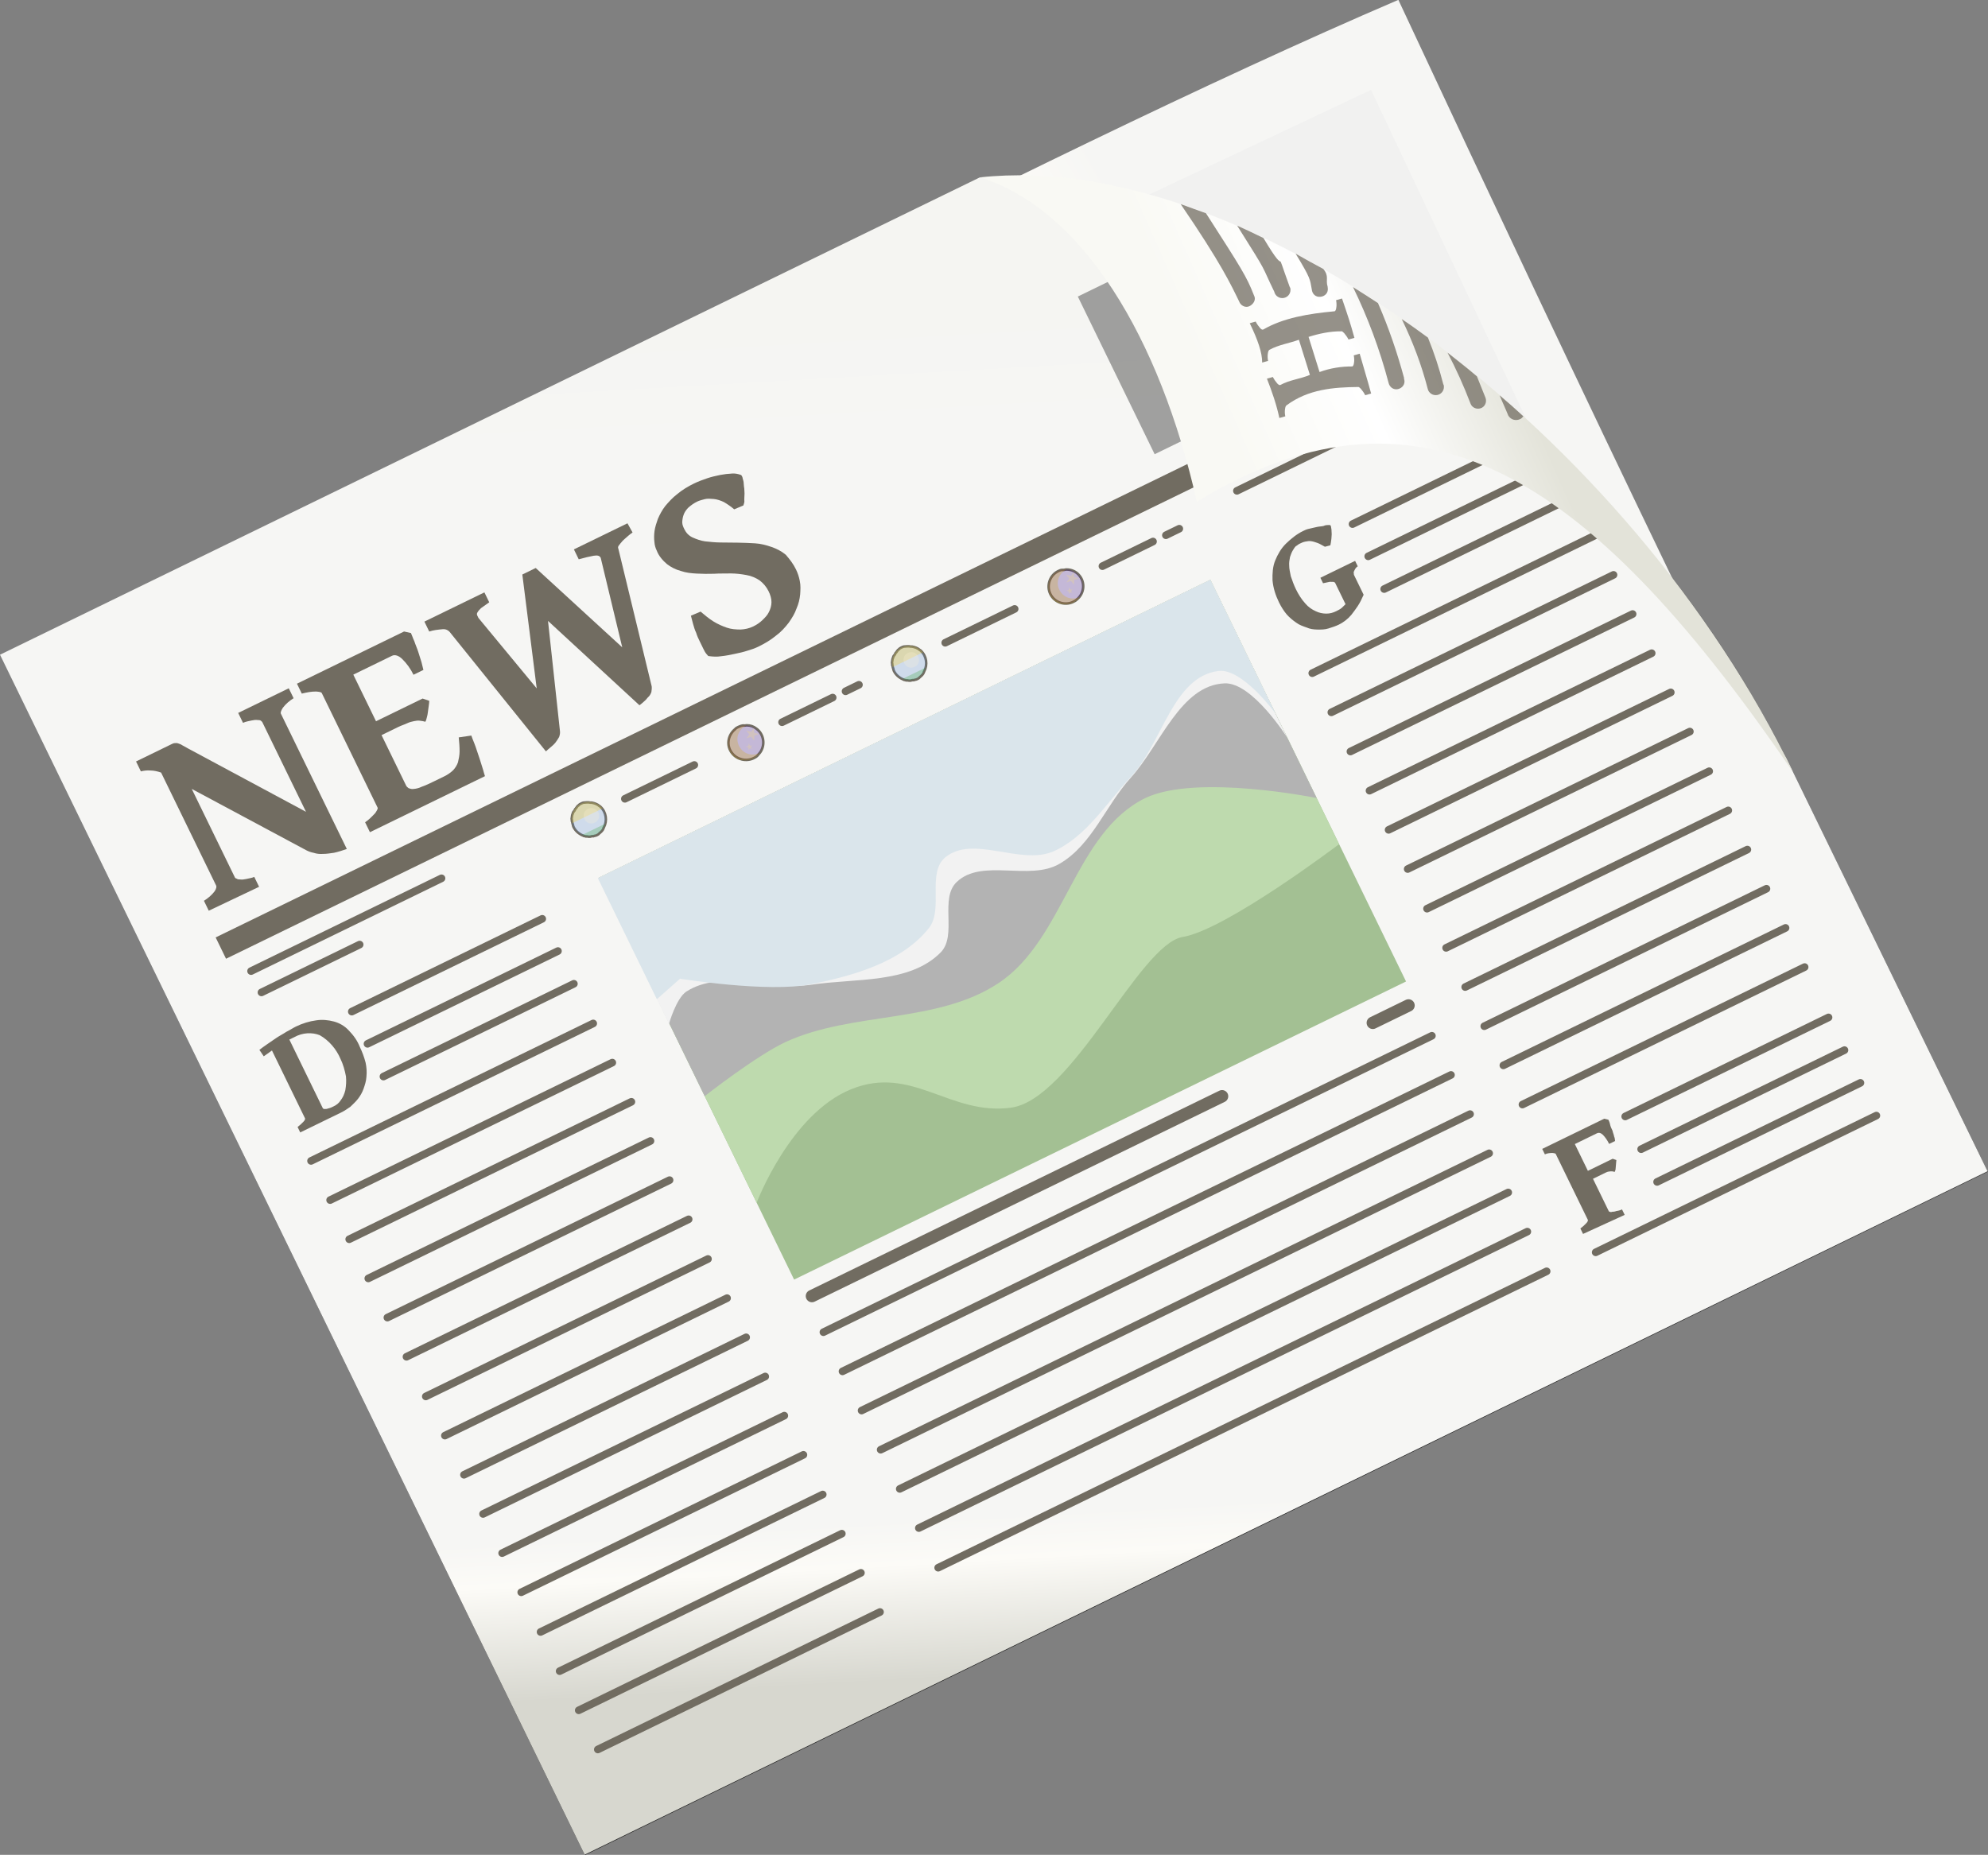<?xml version="1.0" encoding="utf-8"?>
<!-- Generator: Adobe Illustrator 24.1.2, SVG Export Plug-In . SVG Version: 6.00 Build 0)  -->
<svg version="1.1" id="Слой_1" xmlns="http://www.w3.org/2000/svg" xmlns:xlink="http://www.w3.org/1999/xlink" x="0px" y="0px"
	 width="360.4px" height="336.3px" viewBox="0 0 360.4 336.3" enable-background="new 0 0 360.4 336.3" xml:space="preserve">
<rect x="0" y="0" width="360.4" height="336.3" fill="#808080" stroke="none"/>
<g id="newspaper-154444" transform="matrix(0.899, -0.438, 0.438, 0.899, -370.39, 1198.98)">
	
		<linearGradient id="Path_45153_1_" gradientUnits="userSpaceOnUse" x1="1300.023" y1="-235.355" x2="1300.027" y2="-234.393" gradientTransform="matrix(254.327 105.994 123.91 -217.554 -300521.406 -189567.109)">
		<stop  offset="0" style="stop-color:#000000"/>
		<stop  offset="1" style="stop-color:#000000;stop-opacity:0"/>
	</linearGradient>
	<path id="Path_45153" opacity="0.75" fill="url(#Path_45153_1_)" enable-background="new    " d="M806.1-808.8v242H1089l0-83.8
		c-0.2-12.9-1.6-25.7-4.3-38.2c0.1-37.7,0.6-75.6,1.3-115.7c-22.4-1.1-49.1-1.5-75.5-1.4c-2.2-1.1-4.4-2-6.7-2.9L806.1-808.8z"/>
	
		<linearGradient id="Path_45154_1_" gradientUnits="userSpaceOnUse" x1="1300.445" y1="-232.895" x2="1298.128" y2="-234.283" gradientTransform="matrix(174.903 101.726 85.214 -208.793 -206132.969 -181950.984)">
		<stop  offset="0" style="stop-color:#F5F5F2"/>
		<stop  offset="0.104" style="stop-color:#F6F6F4"/>
		<stop  offset="0.884" style="stop-color:#F6F6F4"/>
		<stop  offset="0.916" style="stop-color:#FCFBF7"/>
		<stop  offset="1" style="stop-color:#D7D7CF"/>
	</linearGradient>
	<path id="Path_45154" fill="url(#Path_45154_1_)" d="M1086-804.6c-1.3,80.3-2,152-0.4,230.8l-166.6-25l-27.6-204.9
		C891.4-803.7,1012.2-808.2,1086-804.6L1086-804.6z"/>
	<path id="Path_45155" opacity="0.75" fill="#EFEFEF" enable-background="new    " d="M1018.3-792.8l56.1,0.7l-1.2,93.9l-56.1-0.7
		L1018.3-792.8z"/>
	
		<linearGradient id="Path_45156_1_" gradientUnits="userSpaceOnUse" x1="1299.586" y1="-234.462" x2="1299.591" y2="-235.467" gradientTransform="matrix(254.327 105.996 123.91 -217.558 -300521.344 -189570.25)">
		<stop  offset="0" style="stop-color:#F5F5F2"/>
		<stop  offset="0.104" style="stop-color:#F6F6F4"/>
		<stop  offset="0.884" style="stop-color:#F6F6F4"/>
		<stop  offset="0.916" style="stop-color:#FCFBF7"/>
		<stop  offset="1" style="stop-color:#D7D7CF"/>
	</linearGradient>
	<path id="Path_45156" fill="url(#Path_45156_1_)" d="M806.1-808.9v242H1089v-83.2c-4.9-81.4-51.4-136.6-85.3-158.8L806.1-808.9z"/>
	
		<linearGradient id="Path_45157_1_" gradientUnits="userSpaceOnUse" x1="1293.922" y1="-232.079" x2="1293.935" y2="-232.31" gradientTransform="matrix(95.443 75.122 46.501 -154.188 -111695.727 -134501.766)">
		<stop  offset="0" style="stop-color:#E5E5E0"/>
		<stop  offset="1" style="stop-color:#FFFFFF;stop-opacity:0"/>
	</linearGradient>
	<path id="Path_45157" fill="url(#Path_45157_1_)" d="M982.8-808.9l103.7,171.5l2.5-1.5v-11.2c-0.9-15-3.3-29.9-7.2-44.5
		l-61.2-101.2c-5.3-4.8-11-9.2-16.9-13.1L982.8-808.9L982.8-808.9z"/>
	
		<radialGradient id="Path_45158_1_" cx="1296.946" cy="-235.984" r="0.521" gradientTransform="matrix(103.369 71.275 73.564 -95.216 -115786.516 -115738.828)" gradientUnits="userSpaceOnUse">
		<stop  offset="0" style="stop-color:#DCDCD5"/>
		<stop  offset="1" style="stop-color:#FFFFFF;stop-opacity:0"/>
	</radialGradient>
	<path id="Path_45158" fill="url(#Path_45158_1_)" d="M1007.9-806c-16.8,5.7-29.5,19.8-32.9,39.6c-5.7,33.7,17.6,71,51.9,83.4
		c21.3,7.7,41.9,4,55.8-7.9C1068.7-747.1,1035.1-786.6,1007.9-806L1007.9-806z"/>
	<path id="Path_45159" fill="none" stroke="#716C61" stroke-width="1.385" stroke-linecap="round" stroke-miterlimit="4" d="
		M1020.7-737.4h38.4"/>
	<path id="Path_45161" opacity="0.35" enable-background="new    " d="M1010.2-781.7h20.2v31.8h-20.2V-781.7z"/>
	<path id="Path_45162" fill="#716C61" d="M818.8-745.7h224.8v4.3H818.8V-745.7z"/>
	<path id="Path_45163" fill="#716C61" d="M819.8-750.6v-2c0.9-0.1,1.7-0.3,2.5-0.7c0.5-0.3,0.7-0.6,0.7-0.8v-22.8
		c-0.5-0.5-1-0.9-1.6-1.2c-0.5-0.3-1.1-0.5-1.6-0.6v-2h7.2c0.2,0,0.4,0,0.6,0.1c0.2,0.1,0.3,0.1,0.5,0.3c0.2,0.2,0.4,0.4,0.5,0.6
		l0.7,1l14.2,19.7v-18.1c0-0.1-0.1-0.2-0.1-0.3c-0.1-0.2-0.3-0.3-0.5-0.4c-0.3-0.2-0.6-0.3-1-0.4c-0.5-0.1-1-0.3-1.6-0.3v-2h10.2v2
		c-0.9,0.1-1.7,0.3-2.5,0.7c-0.5,0.3-0.8,0.6-0.8,0.8v27.3c-0.8-0.1-1.6-0.2-2.4-0.4c-0.6-0.2-1.3-0.4-1.9-0.7
		c-0.5-0.2-1-0.5-1.4-0.9c-0.4-0.3-0.7-0.6-1-1l-13.8-19.1v17.9c0,0.1,0.1,0.2,0.2,0.3c0.1,0.2,0.3,0.3,0.5,0.4
		c0.3,0.2,0.6,0.3,1,0.4c0.5,0.1,1,0.3,1.5,0.3v2L819.8-750.6z"/>
	<path id="Path_45164" fill="#716C61" d="M876.5-758.3c-0.1,0.7-0.1,1.4-0.2,2.2c-0.1,0.8-0.2,1.6-0.3,2.3c-0.1,0.7-0.2,1.4-0.3,2
		s-0.2,1-0.2,1.2h-23.2v-2c0.8-0.1,1.6-0.4,2.4-0.7c0.5-0.3,0.8-0.5,0.8-0.7v-23.1c0-0.2-0.3-0.4-0.8-0.7c-0.8-0.4-1.6-0.6-2.5-0.8
		v-2h21.6l1,0.8c0,0.4-0.1,1-0.1,1.6c-0.1,0.7-0.1,1.3-0.2,2c-0.1,0.7-0.2,1.4-0.3,2c-0.1,0.5-0.2,0.9-0.3,1.4h-2
		c0-1.2-0.2-2.4-0.6-3.5c-0.3-0.8-0.8-1.3-1.4-1.3h-7.8v9.4h9.4l0.9,0.9c-0.1,0.2-0.3,0.5-0.5,0.8c-0.2,0.3-0.4,0.6-0.6,0.9
		c-0.2,0.3-0.4,0.6-0.6,0.8c-0.2,0.2-0.3,0.4-0.6,0.6c-0.2-0.2-0.5-0.4-0.8-0.6c-0.3-0.2-0.6-0.3-1-0.4c-0.4-0.1-0.8-0.2-1.3-0.2
		c-0.5,0-1.1-0.1-1.7-0.1h-3.4v10.2c0,0.2,0.1,0.4,0.2,0.6c0.2,0.2,0.4,0.4,0.7,0.5c0.5,0.2,1,0.3,1.5,0.3c0.8,0.1,1.7,0.1,2.5,0.1
		h2.1c0.6,0,1.3-0.1,1.9-0.3c0.5-0.2,1-0.5,1.4-0.9c0.4-0.5,0.8-1,1.1-1.6c0.4-0.8,0.7-1.6,1-2.4L876.5-758.3z"/>
	<path id="Path_45165" fill="#716C61" d="M918.9-778.6c-0.7,0.1-1.3,0.3-1.7,0.4c-0.4,0.1-0.7,0.2-1.1,0.4c-0.2,0.1-0.4,0.2-0.6,0.3
		c-0.1,0.1-0.2,0.2-0.2,0.4l-5.5,25.1c-0.1,0.3-0.3,0.6-0.5,0.9c-0.3,0.3-0.6,0.5-1,0.6c-0.4,0.2-0.7,0.3-1.1,0.4
		c-0.4,0.1-0.7,0.2-0.9,0.2l-8.2-21l-6.8,18.9c-0.1,0.3-0.3,0.6-0.6,0.9c-0.3,0.2-0.6,0.4-1,0.6c-0.4,0.2-0.8,0.3-1.2,0.4
		c-0.4,0.1-0.8,0.2-1.1,0.3l-6.2-27.1c-0.1-0.4-0.4-0.8-0.9-1c-0.8-0.3-1.6-0.6-2.4-0.7v-2h12.1v2c-0.6,0.1-1.2,0.2-1.8,0.3
		c-0.3,0.1-0.6,0.2-0.9,0.4c-0.2,0.1-0.3,0.3-0.3,0.5c0,0.2,0,0.3,0,0.5l3.9,16.1l6.7-19.7h2.7l7.8,19.8l3.6-16.3
		c0-0.2-0.1-0.4-0.2-0.5c-0.2-0.2-0.5-0.3-0.8-0.4c-0.4-0.1-0.8-0.2-1.2-0.3l-1.5-0.3v-2h10.8L918.9-778.6z"/>
	<path id="Path_45166" fill="#716C61" d="M942.6-759.6c0,0.7-0.1,1.5-0.3,2.2c-0.2,0.8-0.6,1.5-1,2.2c-0.5,0.8-1,1.4-1.7,2
		c-0.7,0.7-1.5,1.2-2.4,1.7c-1,0.5-2,0.9-3.1,1.1c-1.2,0.3-2.5,0.4-3.8,0.4c-0.7,0-1.4-0.1-2-0.2c-0.8-0.1-1.6-0.3-2.4-0.5
		c-0.8-0.2-1.6-0.4-2.4-0.7c-0.7-0.2-1.4-0.6-2-1c-0.1,0-0.1-0.2-0.2-0.5c-0.1-0.4-0.1-0.7-0.1-1.1c0-0.4,0-0.9,0-1.5
		c0-0.6,0-1.1,0.1-1.7c0-0.6,0.1-1.1,0.2-1.7c0.1-0.5,0.2-1,0.3-1.5l1.9,0.1c0.4,0.9,0.8,1.8,1.3,2.6c0.5,0.8,1.1,1.5,1.7,2.1
		c0.6,0.6,1.3,1,2.1,1.4c0.7,0.3,1.5,0.5,2.3,0.5c0.7,0,1.4-0.1,2-0.3c0.6-0.2,1.2-0.4,1.7-0.8c0.5-0.4,0.9-0.8,1.2-1.4
		c0.3-0.6,0.4-1.3,0.4-2c0-0.9-0.2-1.7-0.6-2.5c-0.4-0.7-1-1.4-1.7-1.9c-0.8-0.6-1.6-1.1-2.4-1.5c-0.9-0.4-1.8-0.9-2.8-1.3
		c-0.9-0.4-1.9-0.9-2.8-1.4c-0.9-0.5-1.7-1-2.4-1.7c-0.7-0.6-1.3-1.4-1.7-2.2c-0.4-0.9-0.7-2-0.6-3c0-0.6,0.1-1.1,0.3-1.6
		c0.2-0.6,0.5-1.2,0.9-1.8c0.4-0.6,1-1.2,1.5-1.7c0.7-0.6,1.4-1.1,2.2-1.5c0.9-0.4,1.9-0.8,2.9-1c1.2-0.3,2.4-0.4,3.6-0.4
		c0.9,0,1.8,0.1,2.6,0.2c0.8,0.1,1.6,0.3,2.4,0.5c0.7,0.2,1.3,0.4,2,0.7c0.5,0.2,0.9,0.5,1.3,0.9c0.1,0.1,0.1,0.2,0.1,0.5
		c-0.1,0.3-0.1,0.6-0.2,0.9c-0.1,0.3-0.3,0.7-0.4,1.1c-0.2,0.4-0.3,0.8-0.5,1.1c-0.2,0.4-0.4,0.7-0.5,1c-0.1,0.2-0.3,0.4-0.5,0.6
		l-1.8-0.1c-0.3-0.7-0.7-1.4-1.1-2c-0.4-0.5-0.9-1-1.4-1.3c-0.5-0.3-1-0.6-1.5-0.7c-0.5-0.1-1-0.2-1.4-0.2c-0.7,0-1.3,0.1-2,0.3
		c-0.5,0.2-0.9,0.4-1.3,0.8c-0.3,0.3-0.6,0.7-0.8,1.1c-0.2,0.4-0.2,0.9-0.2,1.3c0,0.7,0.2,1.4,0.7,2c0.5,0.6,1.1,1.2,1.7,1.6
		c0.8,0.5,1.6,1,2.4,1.4l2.8,1.4c1,0.5,1.9,1,2.8,1.5c0.9,0.5,1.7,1.2,2.4,1.9c0.7,0.7,1.3,1.5,1.7,2.4
		C942.4-761.7,942.6-760.7,942.6-759.6L942.6-759.6z"/>
	<path id="Path_45171" fill="none" stroke="#716C61" stroke-width="2.247" stroke-linecap="round" stroke-miterlimit="4" d="
		M887.5-639.9h82.7"/>
	<path id="Path_45172" fill="#A3C093" d="M885.9-725h123.4v81H885.9V-725z"/>
	<path id="Path_45173" fill="#BEDAAE" d="M885.9-725h123.4v53.3c0,0-25.3,5-32.9,2.7c-7.6-2.2-30.9,17.7-41.5,14.2
		s-12.7-14.9-24.6-15.7s-24.4,11-24.4,11V-725z"/>
	<path id="Path_45174" fill="#B3B3B3" d="M885.9-725h123.4v44c0,0-17.6-13.5-27.9-13.6c-14.3,0-24.4,16.6-38.6,18.5
		c-13.2,1.8-26.1-7-39.4-7.3c-5.9-0.1-17.5,2.4-17.5,2.4L885.9-725z"/>
	<path id="Path_45175" fill="#F2F2F2" d="M885.9-725h123.4v31.8c0,0-1.3-11.8-5.9-13.8c-7.3-3.2-15.3,4.9-22.7,7.9
		c-6.3,2.5-11.7,7.9-18.5,8.4c-6.3,0.5-12.2-7.1-18.2-5.2c-4.2,1.3-4.1,8.7-8.2,10.2c-7.6,2.7-16-2.6-23.7-5
		c-7.2-2.3-13.4-9.7-20.9-8.8c-2.2,0.3-5.4,3.9-5.4,3.9V-725z"/>
	<path id="Path_45176" fill="#DAE5EB" d="M885.9-725h123.4v26.9c0,0-1.8-10-5.9-11.4c-7.9-2.7-14.9,7.3-22.7,10.3
		c-6,2.3-12,6.2-18.5,6c-6.6-0.3-11.8-9.2-18.2-7.6c-4.2,1.1-4.3,8.3-8.2,10.2c-7.1,3.4-16,1.8-23.7-0.2c-7.7-2-20.9-11.3-20.9-11.3
		l-5.4,1.5V-725z"/>
	<path id="Path_45177" fill="none" stroke="#716C61" stroke-width="1.385" stroke-linecap="round" stroke-miterlimit="4" d="
		M821.9-737.4h38.4"/>
	<path id="Path_45213" fill="none" stroke="#716C61" stroke-width="1.385" stroke-linecap="round" stroke-miterlimit="4" d="
		M835.1-722.8h38.4"/>
	<path id="Path_45250" fill="none" stroke="#716C61" stroke-width="1.385" stroke-linecap="round" stroke-miterlimit="4" d="
		M1036.9-722.8h32.7"/>
	<path id="Path_45214" fill="none" stroke="#716C61" stroke-width="1.385" stroke-linecap="round" stroke-miterlimit="4" d="
		M835.1-716.3h38.4"/>
	<path id="Path_45249" fill="none" stroke="#716C61" stroke-width="1.385" stroke-linecap="round" stroke-miterlimit="4" d="
		M1036.9-716.3h38.4"/>
	<path id="Path_45215" fill="none" stroke="#716C61" stroke-width="1.385" stroke-linecap="round" stroke-miterlimit="4" d="
		M835.1-709.7h38.4"/>
	<path id="Path_45248" fill="none" stroke="#716C61" stroke-width="1.385" stroke-linecap="round" stroke-miterlimit="4" d="
		M1036.9-709.7h38.4"/>
	<path id="Path_45216" fill="none" stroke="#716C61" stroke-width="1.385" stroke-linecap="round" stroke-miterlimit="4" d="
		M816.6-701.7h56.9"/>
	<path id="Path_45247" fill="none" stroke="#716C61" stroke-width="1.385" stroke-linecap="round" stroke-miterlimit="4" d="
		M1018.5-701.7h56.9"/>
	<path id="Path_45217" fill="none" stroke="#716C61" stroke-width="1.385" stroke-linecap="round" stroke-miterlimit="4" d="
		M816.6-693.8h56.9"/>
	<path id="Path_45246" fill="none" stroke="#716C61" stroke-width="1.385" stroke-linecap="round" stroke-miterlimit="4" d="
		M1018.5-693.8h56.9"/>
	<path id="Path_45218" fill="none" stroke="#716C61" stroke-width="1.385" stroke-linecap="round" stroke-miterlimit="4" d="
		M816.6-685.9h56.9"/>
	<path id="Path_45245" fill="none" stroke="#716C61" stroke-width="1.385" stroke-linecap="round" stroke-miterlimit="4" d="
		M1018.5-685.9h56.9"/>
	<path id="Path_45219" fill="none" stroke="#716C61" stroke-width="1.385" stroke-linecap="round" stroke-miterlimit="4" d="
		M816.6-678h56.9"/>
	<path id="Path_45244" fill="none" stroke="#716C61" stroke-width="1.385" stroke-linecap="round" stroke-miterlimit="4" d="
		M1018.5-678h56.9"/>
	<path id="Path_45220" fill="none" stroke="#716C61" stroke-width="1.385" stroke-linecap="round" stroke-miterlimit="4" d="
		M816.6-670.1h56.9"/>
	<path id="Path_45243" fill="none" stroke="#716C61" stroke-width="1.385" stroke-linecap="round" stroke-miterlimit="4" d="
		M1018.5-670.1h56.9"/>
	<path id="Path_45221" fill="none" stroke="#716C61" stroke-width="1.385" stroke-linecap="round" stroke-miterlimit="4" d="
		M816.6-662.2h56.9"/>
	<path id="Path_45242" fill="none" stroke="#716C61" stroke-width="1.385" stroke-linecap="round" stroke-miterlimit="4" d="
		M1018.5-662.2h56.9"/>
	<path id="Path_45222" fill="none" stroke="#716C61" stroke-width="1.385" stroke-linecap="round" stroke-miterlimit="4" d="
		M816.6-654.2h56.9"/>
	<path id="Path_45241" fill="none" stroke="#716C61" stroke-width="1.385" stroke-linecap="round" stroke-miterlimit="4" d="
		M1018.5-654.2h56.9"/>
	<path id="Path_45223" fill="none" stroke="#716C61" stroke-width="1.385" stroke-linecap="round" stroke-miterlimit="4" d="
		M816.6-646.3h56.9"/>
	<path id="Path_45240" fill="none" stroke="#716C61" stroke-width="1.385" stroke-linecap="round" stroke-miterlimit="4" d="
		M1018.5-646.3h56.9"/>
	<path id="Path_45224" fill="none" stroke="#716C61" stroke-width="1.385" stroke-linecap="round" stroke-miterlimit="4" d="
		M816.6-638.4h56.9"/>
	<path id="Path_45239" fill="none" stroke="#716C61" stroke-width="1.385" stroke-linecap="round" stroke-miterlimit="4" d="
		M1018.5-638.4h56.9"/>
	<path id="Path_45251" fill="none" stroke="#716C61" stroke-width="1.385" stroke-linecap="round" stroke-miterlimit="4" d="
		M1018.5-630.5h56.9"/>
	<path id="Path_45252" fill="none" stroke="#716C61" stroke-width="1.385" stroke-linecap="round" stroke-miterlimit="4" d="
		M1018.5-622.6h56.9"/>
	<path id="Path_45253" fill="none" stroke="#716C61" stroke-width="1.385" stroke-linecap="round" stroke-miterlimit="4" d="
		M1018.5-614.7h56.9"/>
	<path id="Path_45254" fill="none" stroke="#716C61" stroke-width="1.385" stroke-linecap="round" stroke-miterlimit="4" d="
		M1034.3-604.6h41"/>
	<path id="Path_45255" fill="none" stroke="#716C61" stroke-width="1.385" stroke-linecap="round" stroke-miterlimit="4" d="
		M1034.3-598h41"/>
	<path id="Path_45256" fill="none" stroke="#716C61" stroke-width="1.385" stroke-linecap="round" stroke-miterlimit="4" d="
		M1034.3-591.4h41"/>
	<path id="Path_45257" fill="none" stroke="#716C61" stroke-width="1.385" stroke-linecap="round" stroke-miterlimit="4" d="
		M1018.7-584.8h56.6"/>
	<path id="Path_45225" fill="none" stroke="#716C61" stroke-width="1.385" stroke-linecap="round" stroke-miterlimit="4" d="
		M816.6-630.5h56.9"/>
	<path id="Path_45226" fill="none" stroke="#716C61" stroke-width="1.385" stroke-linecap="round" stroke-miterlimit="4" d="
		M816.6-622.6h56.9"/>
	<path id="Path_45227" fill="none" stroke="#716C61" stroke-width="1.385" stroke-linecap="round" stroke-miterlimit="4" d="
		M816.6-614.7h56.9"/>
	<path id="Path_45228" fill="none" stroke="#716C61" stroke-width="1.385" stroke-linecap="round" stroke-miterlimit="4" d="
		M816.6-606.7h56.9"/>
	<path id="Path_45229" fill="none" stroke="#716C61" stroke-width="1.385" stroke-linecap="round" stroke-miterlimit="4" d="
		M816.6-598.8h56.9"/>
	<path id="Path_45230" fill="none" stroke="#716C61" stroke-width="1.385" stroke-linecap="round" stroke-miterlimit="4" d="
		M816.6-590.9h56.9"/>
	<path id="Path_45231" fill="none" stroke="#716C61" stroke-width="1.385" stroke-linecap="round" stroke-miterlimit="4" d="
		M816.6-583h56.9"/>
	<path id="Path_45232" fill="none" stroke="#716C61" stroke-width="1.385" stroke-linecap="round" stroke-miterlimit="4" d="
		M886.5-633.1h122.7"/>
	<path id="Path_45233" fill="none" stroke="#716C61" stroke-width="1.385" stroke-linecap="round" stroke-miterlimit="4" d="
		M886.5-625.2h122.7"/>
	<path id="Path_45234" fill="none" stroke="#716C61" stroke-width="1.385" stroke-linecap="round" stroke-miterlimit="4" d="
		M886.5-617.3h122.7"/>
	<path id="Path_45235" fill="none" stroke="#716C61" stroke-width="1.385" stroke-linecap="round" stroke-miterlimit="4" d="
		M886.5-609.4h122.7"/>
	<path id="Path_45236" fill="none" stroke="#716C61" stroke-width="1.385" stroke-linecap="round" stroke-miterlimit="4" d="
		M886.5-601.5h122.7"/>
	<path id="Path_45237" fill="none" stroke="#716C61" stroke-width="1.385" stroke-linecap="round" stroke-miterlimit="4" d="
		M886.5-593.6h122.7"/>
	<path id="Path_45238" fill="none" stroke="#716C61" stroke-width="1.385" stroke-linecap="round" stroke-miterlimit="4" d="
		M886.5-585.6h122.7"/>
	<path id="Path_45178" fill="none" stroke="#716C61" stroke-width="1.385" stroke-linecap="round" stroke-miterlimit="4" d="
		M821.9-733.1h19.8"/>
	<path id="Path_45179" fill="none" stroke="#716C61" stroke-width="2.247" stroke-linecap="round" stroke-miterlimit="4" d="
		M1000.6-639.9h7.2"/>
	<path id="Path_45182" fill="#716C61" d="M833.6-716.4c0,1-0.1,2-0.3,3c-0.2,0.8-0.5,1.6-1,2.4c-0.4,0.7-0.9,1.2-1.4,1.7
		c-0.5,0.5-1.1,0.9-1.7,1.2c-0.6,0.3-1.3,0.5-1.9,0.7c-0.6,0.1-1.3,0.2-2,0.2h-8.2v-1.1c0.5-0.1,0.9-0.2,1.4-0.4
		c0.3-0.1,0.5-0.3,0.5-0.4v-13.7l-1.8,0.3l-0.2-1.4c0.5-0.1,1-0.2,1.7-0.3s1.3-0.2,2-0.3c0.7-0.1,1.4-0.1,2.1-0.2
		c0.7,0,1.4-0.1,2-0.1c1.3,0,2.6,0.2,3.8,0.6c1,0.3,2,0.9,2.8,1.6c0.8,0.7,1.4,1.6,1.7,2.6C833.5-718.8,833.7-717.6,833.6-716.4
		L833.6-716.4z M823.7-723.2l-0.5,0c-0.2,0-0.3,0-0.5,0v13.4c0,0.1,0,0.3,0,0.4c0,0.1,0.1,0.3,0.2,0.3c0.2,0.1,0.4,0.2,0.6,0.2
		c0.4,0.1,0.7,0.1,1.1,0.1c0.6,0,1.1-0.1,1.6-0.4c0.6-0.3,1.1-0.7,1.6-1.3c0.5-0.7,0.9-1.4,1.2-2.2c0.3-1.1,0.5-2.2,0.5-3.3
		c0.1-1.9-0.4-3.9-1.5-5.5C827-722.6,825.4-723.3,823.7-723.2L823.7-723.2z"/>
	<path id="Path_45184" fill="#716C61" d="M1018.1-588.8v-1.1c0.5-0.1,0.9-0.2,1.4-0.4c0.3-0.1,0.5-0.3,0.5-0.4V-604
		c0-0.1-0.1-0.2-0.4-0.4c-0.4-0.2-0.9-0.4-1.4-0.4v-1.1h12.5l0.6,0.5c0,0.2,0,0.5-0.1,0.9s-0.1,0.8-0.1,1.2
		c-0.1,0.4-0.1,0.8-0.2,1.1c0,0.3-0.1,0.5-0.2,0.8h-1.2c0-0.7-0.1-1.4-0.3-2c-0.2-0.5-0.5-0.7-0.8-0.7h-4.5v5.4h5l0.5,0.5
		c-0.1,0.2-0.2,0.3-0.3,0.5c-0.1,0.2-0.2,0.3-0.3,0.5c-0.1,0.2-0.2,0.3-0.3,0.5c-0.1,0.1-0.2,0.2-0.3,0.3c-0.1-0.1-0.3-0.2-0.4-0.3
		c-0.2-0.1-0.4-0.2-0.5-0.2c-0.2-0.1-0.5-0.1-0.7-0.1c-0.3,0-0.6,0-1,0h-1.5v6.5c0,0.1,0,0.1,0.1,0.2c0.1,0.1,0.2,0.2,0.4,0.2
		c0.2,0.1,0.5,0.2,0.7,0.2c0.3,0.1,0.7,0.2,1.1,0.2v1.1L1018.1-588.8z"/>
	
		<linearGradient id="Path_45186_1_" gradientUnits="userSpaceOnUse" x1="1295.052" y1="-236.395" x2="1294.485" y2="-236.621" gradientTransform="matrix(76.688 70.73 37.363 -145.173 -89405.617 -126667.578)">
		<stop  offset="0" style="stop-color:#E3E3D9"/>
		<stop  offset="0.5" style="stop-color:#FFFFFF"/>
		<stop  offset="1" style="stop-color:#F9F9F4"/>
	</linearGradient>
	<path id="Path_45186" fill="url(#Path_45186_1_)" d="M1003.7-808.9c46.9,16.9,85.7,94.2,85.3,161.5c-9.2-61.8-26.7-96.1-75.7-91.4
		C1020.3-768.5,1017.9-795.6,1003.7-808.9L1003.7-808.9z"/>
	<path id="Path_45187" fill="#716C61" d="M1033.2-724.4c0,0,0,0.1,0,0.3c-0.1,0.2-0.1,0.4-0.2,0.6c-0.1,0.2-0.2,0.5-0.3,0.7
		s-0.3,0.5-0.4,0.7c-0.1,0.2-0.3,0.4-0.4,0.6c-0.1,0.1-0.2,0.3-0.3,0.4l-1-0.2c-0.3-0.4-0.6-0.9-0.9-1.2c-0.3-0.3-0.6-0.6-0.9-0.8
		c-0.3-0.2-0.6-0.3-1-0.4c-0.4-0.1-0.7-0.1-1.1-0.1c-0.3,0-0.5,0.1-0.8,0.1c-0.3,0.1-0.6,0.3-0.9,0.5c-0.3,0.2-0.6,0.5-0.9,0.8
		c-0.3,0.4-0.6,0.8-0.8,1.3c-0.3,0.6-0.4,1.2-0.6,1.9c-0.1,0.8-0.2,1.7-0.2,2.5c0,1,0.1,2.1,0.4,3.1c0.2,0.8,0.6,1.5,1.1,2.1
		c0.4,0.5,0.9,0.9,1.5,1.2c0.6,0.3,1.2,0.4,1.8,0.4c0.4,0,0.8,0,1.2-0.1c0.3-0.1,0.6-0.2,0.9-0.3v-4c0-0.1,0-0.2,0-0.3
		c0-0.1-0.1-0.2-0.2-0.3c-0.2-0.1-0.4-0.2-0.6-0.3c-0.4-0.1-0.8-0.2-1.2-0.3v-1.1h7v1.1c-0.2,0-0.4,0.1-0.6,0.2
		c-0.1,0.1-0.3,0.2-0.4,0.3c-0.1,0.1-0.2,0.2-0.2,0.3c0,0.1-0.1,0.2-0.1,0.3v4c-0.6,0.5-1.2,1-1.9,1.4c-0.5,0.3-1.1,0.6-1.7,0.9
		c-0.9,0.4-1.9,0.6-2.8,0.6c-0.7,0-1.3-0.1-2-0.2c-0.7-0.1-1.3-0.4-1.9-0.7c-0.6-0.3-1.2-0.7-1.6-1.2c-0.5-0.5-1-1-1.3-1.6
		c-0.4-0.7-0.7-1.4-0.9-2.1c-0.2-0.8-0.3-1.7-0.3-2.6c0-1.4,0.2-2.8,0.7-4.1c0.5-1.1,1.1-2.2,2-3c0.9-0.8,1.9-1.5,3.1-1.9
		c1.2-0.4,2.5-0.7,3.8-0.7c0.4,0,0.7,0,1.1,0.1c0.4,0.1,0.9,0.2,1.3,0.3c0.5,0.1,0.9,0.3,1.3,0.4
		C1032.5-724.8,1032.8-724.6,1033.2-724.4L1033.2-724.4z"/>
	<path id="Path_45188" fill="none" stroke="#716C61" stroke-width="0.462" stroke-miterlimit="4" d="M889-738.5
		c-0.2,0-0.4,0-0.6,0.1c-0.2,0-0.3,0.1-0.5,0.2c-0.1,0-0.1,0.1-0.2,0.1c-0.1,0-0.2,0.1-0.3,0.2l-0.2,0.1c-0.1,0-0.1,0.1-0.2,0.1
		c-0.1,0.1-0.1,0.1-0.2,0.2c-0.1,0.1-0.1,0.1-0.2,0.2c-0.1,0.1-0.1,0.2-0.2,0.3c-0.1,0.1-0.2,0.3-0.2,0.4c0,0.1-0.1,0.2-0.1,0.2
		l0,0.1c0,0.1-0.1,0.3-0.1,0.4v0c0,0.2-0.1,0.4-0.1,0.6c0,0.8,0.3,1.5,0.8,2.1l0.1,0.1c0,0.1,0.1,0.1,0.2,0.2
		c0.1,0.1,0.2,0.2,0.3,0.2c0.1,0.1,0.2,0.1,0.3,0.2l0.2,0.1c0.1,0,0.3,0.1,0.4,0.1l0.2,0.1c0.2,0,0.4,0.1,0.6,0.1
		c0.2,0,0.4,0,0.6-0.1c0.4-0.1,0.8-0.2,1.1-0.5c0,0,0-0.1,0.1-0.1c1.1-0.8,1.6-2.3,1.1-3.6c0-0.1-0.1-0.2-0.1-0.2
		c-0.2-0.5-0.6-0.9-1-1.2l-0.2-0.1c-0.1-0.1-0.2-0.1-0.3-0.2c-0.2-0.1-0.4-0.2-0.7-0.3C889.4-738.5,889.2-738.5,889-738.5L889-738.5
		z M920.6-738.5c-0.2,0-0.4,0-0.6,0.1c-1.7,0.4-2.8,2-2.4,3.7c0.3,1.4,1.6,2.5,3.1,2.5c0.3,0,0.5,0,0.8-0.1c0.2-0.1,0.5-0.2,0.7-0.3
		c1.5-0.8,2.1-2.7,1.3-4.2c-0.3-0.6-0.7-1-1.3-1.3c0,0,0,0,0,0c-0.2-0.1-0.4-0.1-0.5-0.2c-0.1,0-0.1-0.1-0.2-0.1
		C921.1-738.5,920.8-738.5,920.6-738.5L920.6-738.5z M953.6-738.5c-0.2,0-0.4,0-0.6,0.1c-0.2,0-0.3,0.1-0.5,0.2
		c-0.1,0-0.1,0.1-0.2,0.1c-0.1,0-0.2,0.1-0.3,0.2l-0.2,0.1c-0.1,0-0.1,0.1-0.2,0.1c-0.1,0.1-0.1,0.1-0.2,0.2s-0.1,0.1-0.2,0.2
		c-0.1,0.1-0.1,0.2-0.2,0.3c-0.1,0.1-0.2,0.3-0.2,0.4c0,0.1-0.1,0.2-0.1,0.2l0,0.1c0,0.1-0.1,0.3-0.1,0.4v0c0,0.2-0.1,0.4-0.1,0.6
		c0,0.8,0.3,1.5,0.8,2.1l0.1,0.1c0,0.1,0.1,0.1,0.2,0.2c0.1,0.1,0.2,0.2,0.3,0.2c0.1,0.1,0.2,0.1,0.3,0.2l0.2,0.1
		c0.1,0,0.3,0.1,0.4,0.1l0.2,0.1c0.2,0,0.4,0.1,0.6,0.1c0.2,0,0.4,0,0.6-0.1c0.4-0.1,0.8-0.2,1.1-0.5c0,0,0-0.1,0.1-0.1
		c1.1-0.8,1.6-2.3,1.1-3.6c0-0.1-0.1-0.2-0.1-0.2c-0.2-0.5-0.6-0.9-1-1.2l-0.2-0.1c-0.1-0.1-0.2-0.1-0.3-0.2
		c-0.2-0.1-0.4-0.2-0.7-0.3C954-738.5,953.8-738.5,953.6-738.5L953.6-738.5z M985.2-738.5c-1.7,0-3.1,1.4-3.1,3.1s1.4,3.1,3.1,3.1
		l0,0c0.3,0,0.5,0,0.8-0.1c1.7-0.4,2.7-2.1,2.3-3.7c-0.2-0.9-0.8-1.6-1.6-2c-0.2-0.1-0.4-0.1-0.6-0.2c-0.1,0-0.1-0.1-0.2-0.1
		C985.7-738.5,985.4-738.5,985.2-738.5L985.2-738.5z"/>
	<path id="Path_45189" fill="none" stroke="#716C61" stroke-width="1.385" stroke-linecap="round" stroke-miterlimit="4" d="
		M896.5-735.8h14"/>
	<path id="Path_45190" opacity="0.25" fill="#330080" enable-background="new    " d="M923.7-735.4c0,1.7-1.4,3.1-3.1,3.1
		c-1.7,0-3.1-1.4-3.1-3.1c0-1.7,1.4-3.1,3.1-3.1c0,0,0,0,0,0C922.3-738.5,923.7-737.1,923.7-735.4z"/>
	<path id="Path_45191" opacity="0.25" fill="#D4AA00" enable-background="new    " d="M920.6-738.5c-1.7,0-3.1,1.3-3.2,3.1
		s1.3,3.1,3.1,3.2c0.5,0,1.1-0.1,1.5-0.4c-1.5,0-2.7-1.2-2.7-2.8c0-1.5,1.2-2.7,2.8-2.7C921.6-738.4,921.1-738.5,920.6-738.5
		L920.6-738.5z"/>
	<path id="Path_45192" opacity="0.25" fill="#FAE17A" enable-background="new    " d="M923.5-735.7l-0.9-0.1l-0.4,0.8l-0.2-0.9
		l-0.9-0.1l0.8-0.4l-0.2-0.9l0.7,0.6l0.8-0.4l-0.4,0.8L923.5-735.7z"/>
	<path id="Path_45193" opacity="0.25" fill="#FAE17A" enable-background="new    " d="M921.2-733.8l-0.3-0.3l-0.4,0.2l0.2-0.4
		l-0.3-0.4l0.4,0.1l0.3-0.4l0,0.5l0.4,0.1l-0.4,0.2L921.2-733.8z"/>
	<path id="Path_45194" fill="none" stroke="#716C61" stroke-width="1.385" stroke-linecap="round" stroke-miterlimit="4" d="
		M928.2-735.8h10.2"/>
	<path id="Path_45195" fill="none" stroke="#716C61" stroke-width="1.385" stroke-linecap="round" stroke-miterlimit="4" d="
		M941-735.8h2.7"/>
	<path id="Path_45196" opacity="0.25" fill="#5F8DD3" enable-background="new    " d="M892.1-735.4c0,1.7-1.4,3.1-3.1,3.1
		c-1.7,0-3.1-1.4-3.1-3.1c0-1.7,1.4-3.1,3.1-3.1c0,0,0,0,0,0C890.7-738.5,892.1-737.1,892.1-735.4z"/>
	<path id="Path_45197" opacity="0.25" fill="#FFCC00" enable-background="new    " d="M889-738.5c-1.5,0-2.8,1.1-3,2.5h6.1
		C891.8-737.4,890.5-738.5,889-738.5L889-738.5z"/>
	<path id="Path_45198" opacity="0.25" fill="#FFF6D5" enable-background="new    " d="M891.1-735.7c0,0.8-0.6,1.4-1.4,1.4
		c-0.8,0-1.4-0.6-1.4-1.4c0-0.8,0.6-1.4,1.4-1.4c0,0,0,0,0,0C890.4-737.1,891.1-736.5,891.1-735.7z"/>
	<path id="Path_45199" opacity="0.25" fill="#2CA02C" enable-background="new    " d="M886.7-733.3c0.6,0.7,1.4,1,2.3,1
		c0.9,0,1.7-0.4,2.3-1C891.3-733.3,886.7-733.3,886.7-733.3z"/>
	<path id="Path_45200" fill="none" stroke="#716C61" stroke-width="1.385" stroke-linecap="round" stroke-miterlimit="4" d="
		M961.1-735.8h14"/>
	<path id="Path_45201" fill="none" stroke="#716C61" stroke-width="1.385" stroke-linecap="round" stroke-miterlimit="4" d="
		M992.8-735.8h10.2"/>
	<path id="Path_45202" fill="none" stroke="#716C61" stroke-width="1.385" stroke-linecap="round" stroke-miterlimit="4" d="
		M1005.6-735.8h2.7"/>
	<path id="Path_45203" opacity="0.25" fill="#5F8DD3" enable-background="new    " d="M956.7-735.4c0,1.7-1.4,3.1-3.1,3.1
		c-1.7,0-3.1-1.4-3.1-3.1c0-1.7,1.4-3.1,3.1-3.1l0,0C955.3-738.5,956.7-737.1,956.7-735.4z"/>
	<path id="Path_45204" opacity="0.25" fill="#FFCC00" enable-background="new    " d="M953.6-738.5c-1.5,0-2.8,1.1-3,2.5h6.1
		C956.4-737.4,955.1-738.5,953.6-738.5L953.6-738.5z"/>
	<path id="Path_45205" opacity="0.25" fill="#FFF6D5" enable-background="new    " d="M955.6-735.7c0,0.8-0.6,1.4-1.4,1.4
		c-0.8,0-1.4-0.6-1.4-1.4c0-0.8,0.6-1.4,1.4-1.4c0,0,0,0,0,0C955-737.1,955.6-736.5,955.6-735.7z"/>
	<path id="Path_45206" opacity="0.25" fill="#2CA02C" enable-background="new    " d="M951.3-733.3c0.6,0.7,1.4,1,2.3,1
		c0.9,0,1.7-0.4,2.3-1H951.3z"/>
	<path id="Path_45207" opacity="0.25" fill="#330080" enable-background="new    " d="M988.3-735.4c0,1.7-1.4,3.1-3.1,3.1
		c-1.7,0-3.1-1.4-3.1-3.1c0-1.7,1.4-3.1,3.1-3.1l0,0C986.9-738.5,988.3-737.1,988.3-735.4z"/>
	<path id="Path_45208" opacity="0.25" fill="#D4AA00" enable-background="new    " d="M985.2-738.5c-1.7,0-3.1,1.3-3.2,3.1
		s1.3,3.1,3.1,3.2c0.5,0,1.1-0.1,1.5-0.4c-1.5,0-2.7-1.2-2.7-2.8c0-1.5,1.2-2.7,2.8-2.7C986.2-738.4,985.7-738.5,985.2-738.5
		L985.2-738.5z"/>
	<path id="Path_45209" opacity="0.25" fill="#FAE17A" enable-background="new    " d="M988-735.7l-0.9-0.1l-0.4,0.8l-0.2-0.9
		l-0.9-0.1l0.8-0.4l-0.2-0.9l0.7,0.6l0.8-0.4l-0.4,0.8L988-735.7z"/>
	<path id="Path_45210" opacity="0.25" fill="#FAE17A" enable-background="new    " d="M985.8-733.8l-0.3-0.3l-0.4,0.2l0.2-0.4
		l-0.3-0.4l0.4,0.1l0.3-0.4l0,0.5l0.4,0.1l-0.4,0.2L985.8-733.8z"/>
	<path id="Path_45211" opacity="0.75" fill="#716C61" enable-background="new    " d="M1034.3-788.6c1.9,12.9,1.8,17.2,1.8,20.5
		c-0.1,0.8,0.5,1.6,1.3,1.6s1.6-0.5,1.6-1.3c0,0,0-0.1,0-0.1c0.3-3.7,0.1-5.3-1.3-17.2C1036.6-786.2,1035.4-787.5,1034.3-788.6
		L1034.3-788.6z M1041.8-780.6c1.2,11,0.8,7.8,0.8,13.7c-0.2,0.8,0.3,1.6,1.1,1.8c0.8,0.2,1.6-0.3,1.8-1.1c0-0.1,0-0.2,0-0.3
		c1-9.3,0.4-0.3-0.4-10C1044-777.9,1042.9-779.3,1041.8-780.6L1041.8-780.6z M1049.1-771.4c0.5,5.3,0.3,5.3-0.2,7.1
		c-0.3,0.8,0,1.6,0.8,1.9c0.8,0.3,1.6,0,1.9-0.8c0-0.1,0.1-0.2,0.1-0.3c0.2-1.3,1.1-1.5,0.7-3.2
		C1051.3-768.2,1050.2-769.8,1049.1-771.4L1049.1-771.4z M1055.8-761.4c0,6.2-0.6,12.3-1.8,18.4c-0.2,0.8,0.2,1.6,1,1.8
		c0.8,0.2,1.6-0.2,1.8-1c0-0.1,0-0.2,0.1-0.3c0.9-4.7,1.5-9.5,1.7-14.3C1057.7-758.3,1056.8-759.8,1055.8-761.4L1055.8-761.4z
		 M1061.2-752.3c0,4.5-0.4,9-1.3,13.4c-0.2,0.8,0.3,1.6,1.1,1.8c0.8,0.2,1.6-0.3,1.8-1.1c0-0.1,0-0.1,0-0.2c0.6-2.9,1-5.8,1.2-8.8
		C1063.1-748.9,1062.2-750.6,1061.2-752.3L1061.2-752.3z M1066-743.2c0.1,3.4,0,6.7-0.3,10.1c-0.1,0.8,0.5,1.5,1.3,1.6
		c0.8,0.1,1.5-0.5,1.6-1.3c0,0,0,0,0,0c0.1-1.4,0.2-2.8,0.3-4.2C1068-739.1,1067-741.1,1066-743.2L1066-743.2z M1071.1-732.1
		c-0.1,1.3-0.1,2.7-0.2,4c0.1,0.9,0.8,1.5,1.7,1.5c0.2,0,0.5-0.1,0.7-0.2C1072.6-728.6,1071.9-730.3,1071.1-732.1L1071.1-732.1z"/>
	<path id="Path_45212" opacity="0.75" fill="#716C61" enable-background="new    " d="M1050.3-742.6l-1.1-0.2c0-0.5-0.1-1-0.2-1.4
		c-0.1-0.3-0.2-0.5-0.3-0.5c-4-1.9-8.3-3.6-13.1-2.7c-0.1,0-0.3,0.1-0.5,0.4c-0.3,0.4-0.5,0.9-0.6,1.3l-1.1-0.2
		c0.6-2.4,0.9-4.9,1.1-7.4l1.1,0.2c0,0.5,0.1,1,0.2,1.4c0.1,0.3,0.2,0.5,0.4,0.5c1.9-0.1,3.7,0.6,5.6,0.7l1-6.6
		c-1.9-0.2-3.7-0.8-5.6-0.7c-0.1,0-0.3,0.1-0.5,0.4c-0.3,0.4-0.5,0.9-0.6,1.3l-1.1-0.2c0.8-1.6,1.1-4.1,1.1-7.4l1.1,0.2
		c0,0.5,0.1,1,0.2,1.4c0.1,0.3,0.2,0.5,0.4,0.5c4.2-0.3,8.6,1,13.1,2.7c0.1,0,0.3-0.1,0.5-0.4c0.3-0.4,0.5-0.9,0.6-1.3l1.1,0.2
		c-0.4,3.2-0.6,4.7-1.1,7.4l-1.1-0.2c0-0.5-0.1-1-0.2-1.4c-0.1-0.3-0.2-0.5-0.3-0.5c-1.8-0.9-3.8-1.4-5.8-1.7l-1,6.6
		c2,0.2,4,0.8,5.8,1.7c0.1,0,0.3-0.1,0.5-0.4c0.3-0.4,0.5-0.9,0.6-1.3l1.1,0.2C1051.4-749,1050.8-745.2,1050.3-742.6L1050.3-742.6z"
		/>
</g>
</svg>
